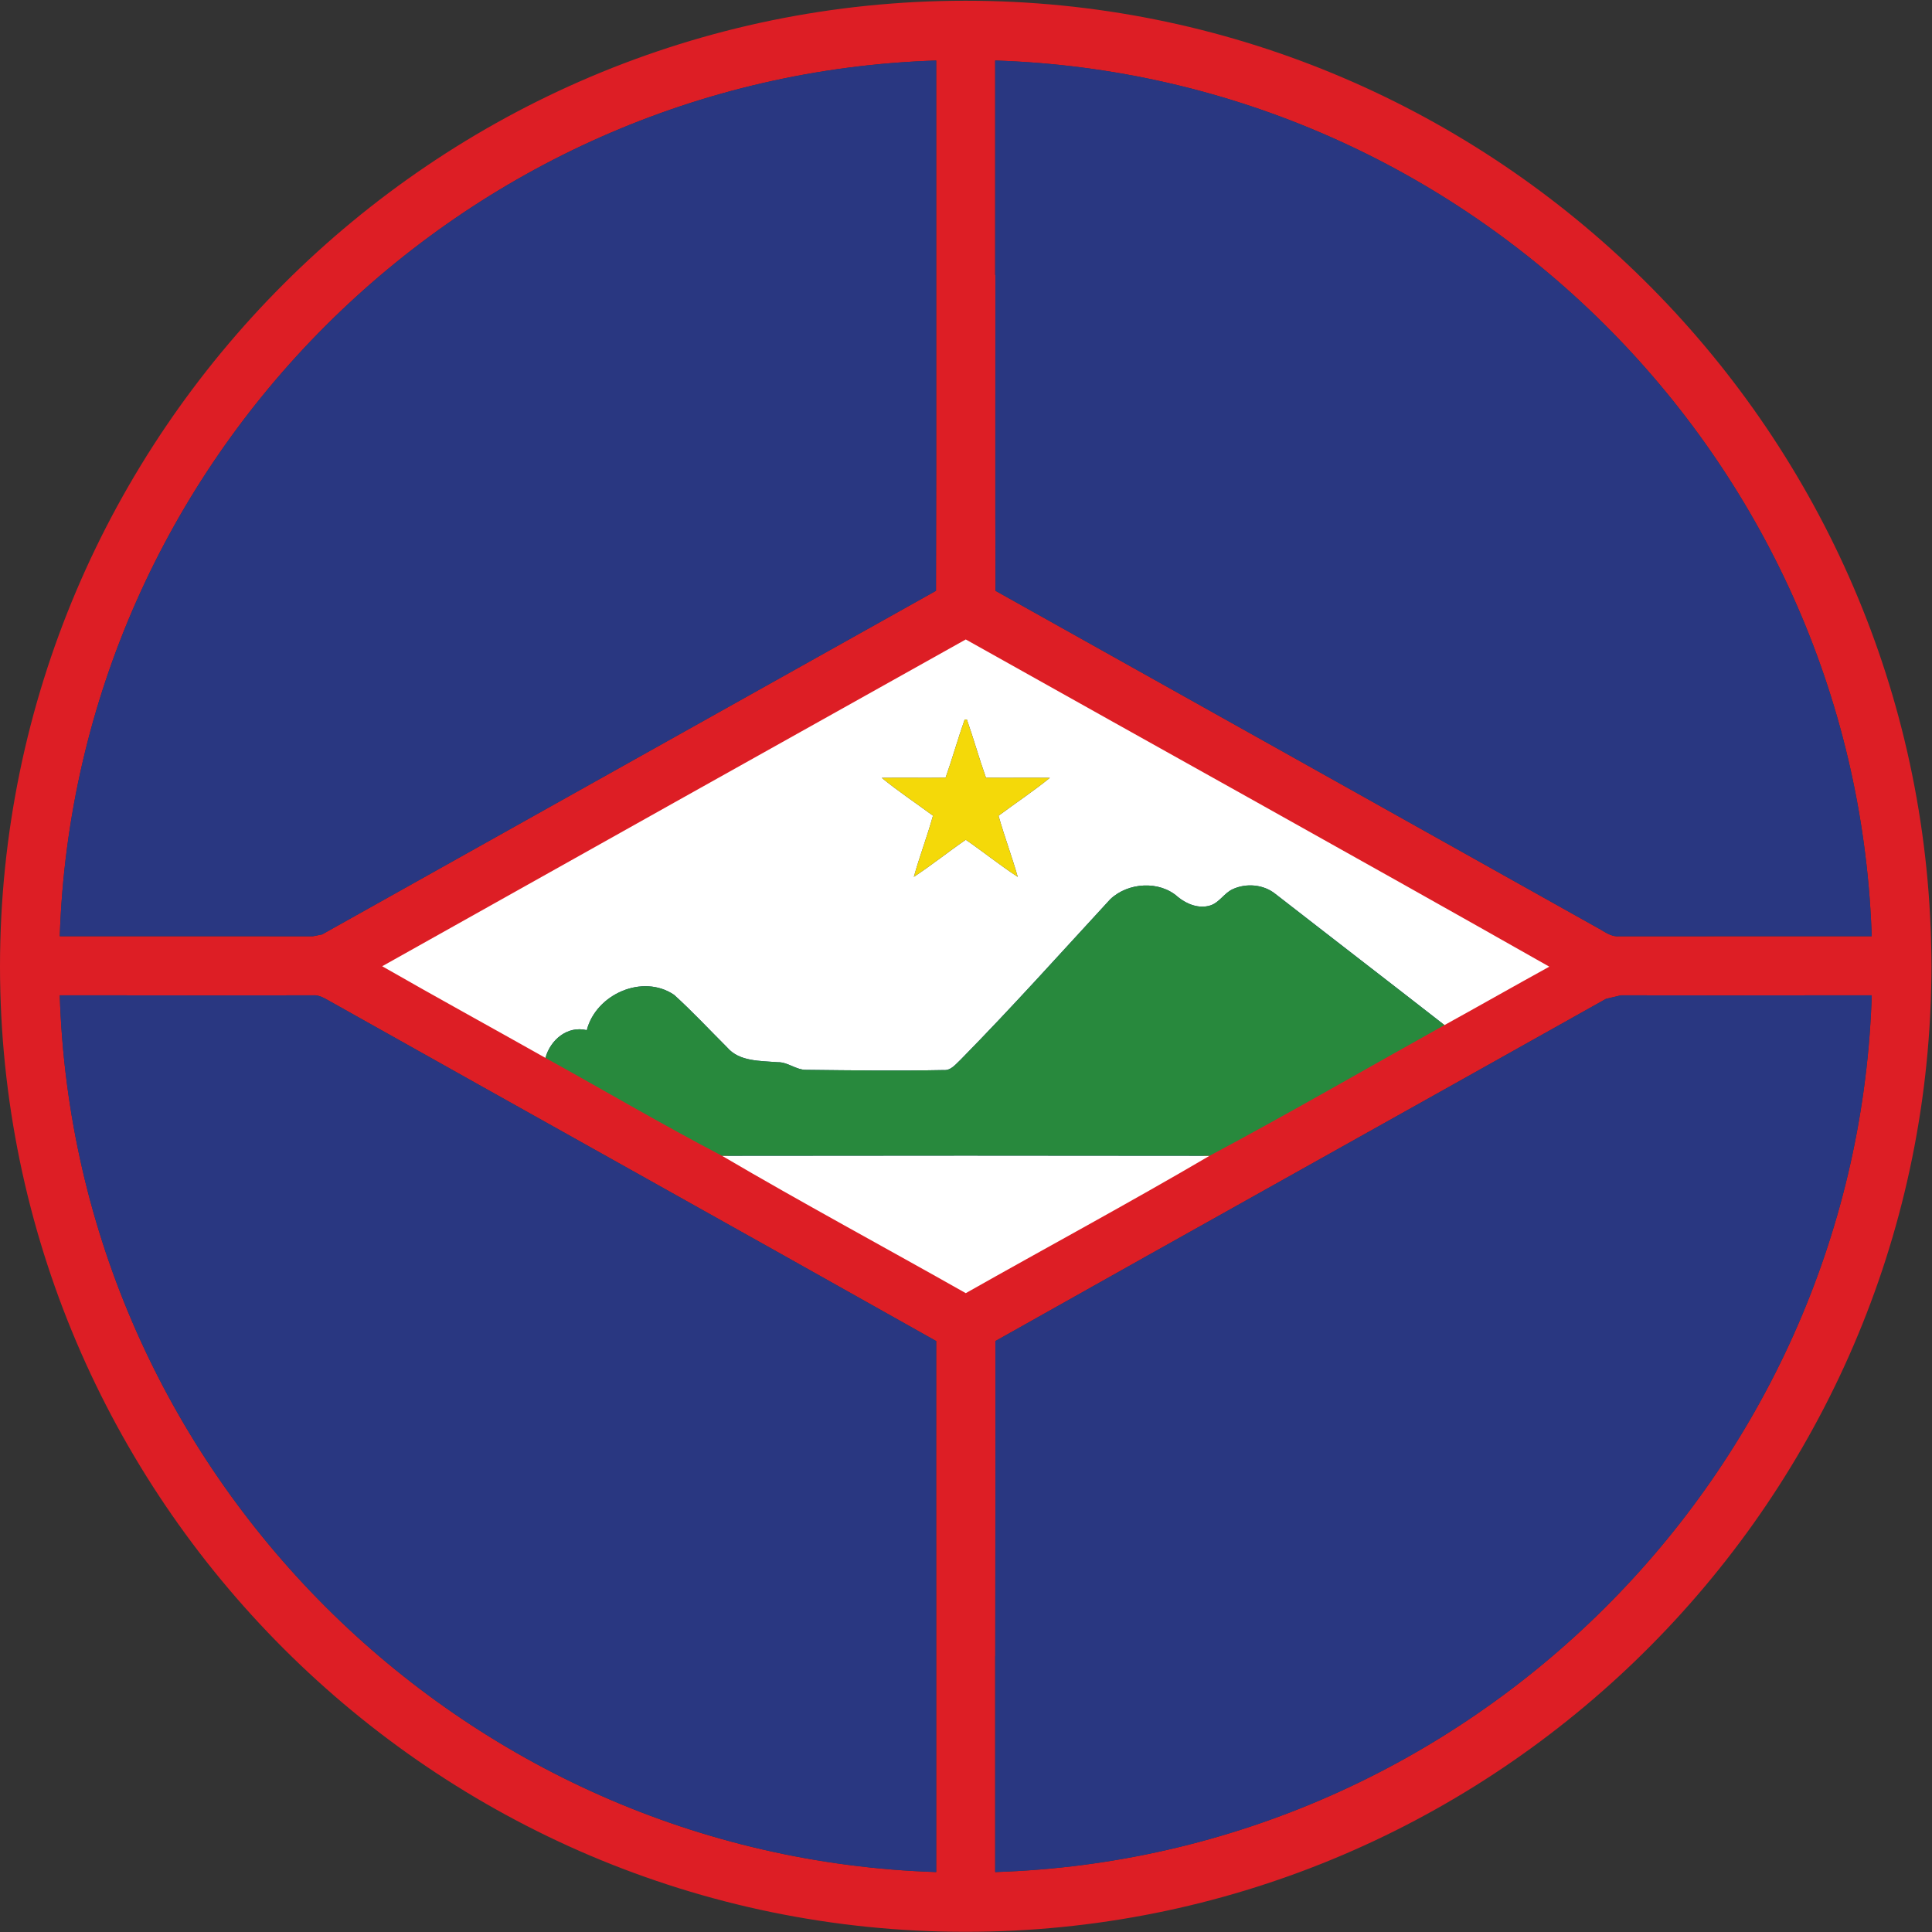 <?xml version="1.0" encoding="UTF-8" standalone="no"?>
<svg
   xmlns:dc="http://purl.org/dc/elements/1.1/"
   xmlns:cc="http://creativecommons.org/ns#"
   xmlns:rdf="http://www.w3.org/1999/02/22-rdf-syntax-ns#"
   xmlns:svg="http://www.w3.org/2000/svg"
   xmlns="http://www.w3.org/2000/svg"
   version="1.1"
   id="svg2"
   xml:space="preserve"
   width="42.667"
   height="42.667"
   viewBox="0 0 42.667 42.667"><rect x="0" y="0" width="42.667" height="42.667" fill="#333333" stroke="none"/><defs
     id="defs6" /><g
     id="g10"
     transform="matrix(1.333,0,0,-1.333,0,42.667)"><g
       id="g12"
       transform="scale(0.1)"><path
         d="m 160.777,160.355 -1.554,-0.71 1.554,0.71"
         style="fill:#bababa;fill-opacity:1;fill-rule:evenodd;stroke:none"
         id="path14" /><path
         d="m 310.059,154.043 v 0.012 C 306.953,75.699 243.359,12.449 164.875,9.93 V 45.691 h 0.012 c 0.027,17.406 0.019,34.805 0.019,52.211 33.68,18.957 67.461,37.774 101.172,56.7 l 2.473,0.582 c 11.578,-0.032 23.152,-0.008 34.734,0 h 6.813 l -0.02,-0.559 z M 9.902,155.184 h 6.801 c 11.703,-0.008 23.402,-0.032 35.105,0 1.145,0.109 2.109,-0.598 3.074,-1.11 33.398,-18.754 66.844,-37.383 100.222,-56.172 0,-13.957 -0.019,-27.933 0,-41.891 V 9.93 C 76.242,12.48 12.43,76.312 9.902,155.184 Z M 155.105,310.055 v -47.157 c 0,-13.562 0.012,-27.128 -0.035,-40.695 C 121.152,203.234 87.266,184.246 53.352,165.266 l -1.527,-0.301 c -11.711,0.019 -23.418,0.012 -35.121,0.012 H 9.902 C 12.527,243.758 76.305,307.504 155.105,310.055 Z m 4.879,-203.61 c -13.293,7.543 -26.804,14.809 -39.988,22.539 -9.762,5.106 -19.297,10.746 -28.949,16.075 -8.926,5.031 -17.914,9.941 -26.793,15.043 31.898,17.89 63.816,35.753 95.73,53.605 31.922,-17.891 63.922,-35.641 95.739,-53.684 -5.731,-3.164 -11.434,-6.406 -17.172,-9.582 -12.84,-7.152 -25.606,-14.539 -38.547,-21.457 -13.195,-7.73 -26.684,-14.996 -40.02,-22.539 z m 150.075,59.493 v 0 l 0.019,-0.59 0.012,-0.371 h -10.188 c -10.566,0 -21.156,0 -31.718,-0.012 -1.407,-0.098 -2.489,0.883 -3.664,1.48 -33.2,18.586 -66.375,37.176 -99.594,55.758 -0.067,17.438 0,34.879 -0.02,52.324 h -0.031 v 35.528 C 243.359,307.52 306.953,244.281 310.059,165.938 Z M 320,160.039 c 0,1.145 -0.023,2.266 -0.051,3.395 l -0.062,2.261 -0.028,0.633 V 166.32 C 316.48,251.52 245.984,319.961 159.984,319.961 71.91,319.961 0.066,248.137 0,160.039 V 160 159.945 159.93 C 0.066,71.852 71.91,0.031 159.984,0.031 c 86,0 156.496,68.434 159.875,153.629 v -0.015 l 0.028,0.632 0.062,2.286 c 0.028,1.113 0.051,2.242 0.051,3.367 v 0.058 0.051"
         style="fill:#dd1e25;fill-opacity:1;fill-rule:nonzero;stroke:none"
         id="path16" /><path
         d="m 51.809,155.184 c -11.703,-0.032 -23.402,-0.008 -35.105,0 H 9.902 C 12.43,76.312 76.242,12.48 155.105,9.934 V 56.012 c -0.019,13.957 0,27.934 0,41.891 -33.378,18.789 -66.824,37.418 -100.222,56.172 -0.965,0.512 -1.93,1.219 -3.074,1.11"
         style="fill:#293781;fill-opacity:1;fill-rule:nonzero;stroke:none"
         id="path18" /><path
         d="m 310.078,154.625 0.02,0.559 h -6.813 c -11.582,-0.008 -23.156,-0.032 -34.734,0 l -2.473,-0.582 c -33.711,-18.926 -67.492,-37.743 -101.172,-56.7 0,-17.406 0.008,-34.805 -0.019,-52.211 h -0.012 V 9.934 C 243.359,12.449 306.953,75.699 310.059,154.055 v -0.012 l 0.019,0.582"
         style="fill:#293781;fill-opacity:1;fill-rule:nonzero;stroke:none"
         id="path20" /><path
         d="m 164.926,222.203 c 33.219,-18.582 66.398,-37.172 99.594,-55.758 1.175,-0.597 2.261,-1.578 3.664,-1.48 10.562,0.012 21.152,0.012 31.718,0.012 h 10.188 l -0.012,0.371 -0.019,0.59 c -3.106,78.343 -66.7,141.582 -145.184,144.117 v -35.528 h 0.031 c 0.02,-17.445 -0.047,-34.886 0.02,-52.324"
         style="fill:#293781;fill-opacity:1;fill-rule:nonzero;stroke:none"
         id="path22" /><path
         d="m 200.004,128.984 c 12.941,6.918 25.707,14.305 38.547,21.457 5.738,3.176 11.441,6.418 17.172,9.582 -31.817,18.043 -63.817,35.793 -95.739,53.684 C 128.07,195.855 96.152,177.992 64.254,160.102 73.133,155 82.121,150.09 91.047,145.059 c 9.652,-5.329 19.187,-10.969 28.949,-16.075 13.184,-7.73 26.695,-14.996 39.988,-22.539 13.336,7.543 26.825,14.809 40.02,22.539"
         style="fill:#293781;fill-opacity:1;fill-rule:nonzero;stroke:none"
         id="path24" /><path
         d="m 16.703,164.977 c 11.703,0 23.41,0.007 35.121,-0.012 l 1.527,0.301 c 33.914,18.98 67.8,37.968 101.718,56.937 0.047,13.567 0.035,27.133 0.035,40.695 v 47.157 C 76.305,307.504 12.527,243.758 9.902,164.977 h 6.801"
         style="fill:#293781;fill-opacity:1;fill-rule:nonzero;stroke:none"
         id="path26" /><path
         d="m 159.816,200.867 c -1.125,-3.183 -2.031,-6.457 -3.156,-9.625 -3.539,-0.051 -7.062,0.02 -10.578,-0.027 2.719,-2.227 5.656,-4.176 8.488,-6.27 -0.945,-3.41 -2.218,-6.722 -3.172,-10.14 2.95,1.937 5.7,4.152 8.606,6.148 2.902,-1.996 5.644,-4.211 8.609,-6.148 -0.968,3.402 -2.222,6.73 -3.183,10.129 2.824,2.105 5.773,4.054 8.508,6.281 -3.528,0.047 -7.075,-0.024 -10.594,0.027 -1.133,3.184 -2.035,6.442 -3.156,9.629 z M 63.32,160 c 32.215,18.078 64.453,36.113 96.684,54.141 32.211,-18.078 64.535,-35.993 96.676,-54.211 -5.809,-3.2 -11.555,-6.473 -17.364,-9.676 -9.312,7.262 -18.703,14.476 -28.027,21.738 -1.969,1.582 -4.844,1.813 -7.09,0.762 -1.398,-0.652 -2.176,-2.199 -3.676,-2.68 -1.882,-0.59 -3.898,0.199 -5.359,1.395 -3.074,2.781 -8.305,2.422 -11.226,-0.371 -8.204,-8.899 -16.282,-17.918 -24.754,-26.539 -0.832,-0.754 -1.614,-1.875 -2.871,-1.758 -7.551,-0.149 -15.118,-0.051 -22.68,0.035 -1.727,-0.051 -3.094,1.316 -4.817,1.266 -2.859,0.246 -6.32,0.074 -8.351,2.457 -2.922,2.914 -5.723,5.933 -8.781,8.703 -5.207,3.535 -12.942,0.105 -14.469,-5.852 -3.234,0.781 -6.027,-1.617 -6.851,-4.59 -9.012,5.078 -18.074,10.039 -27.043,15.18"
         style="fill:#ffffff;fill-opacity:1;fill-rule:nonzero;stroke:none"
         id="path28" /><path
         d="m 119.613,128.598 c 26.926,0.039 53.856,0.039 80.785,0 -13.332,-7.821 -26.949,-15.153 -40.394,-22.758 -13.441,7.605 -27.078,14.937 -40.391,22.758"
         style="fill:#ffffff;fill-opacity:1;fill-rule:nonzero;stroke:none"
         id="path30" /><path
         d="m 159.816,200.867 0.372,0.004 c 1.121,-3.187 2.023,-6.445 3.156,-9.629 3.519,-0.051 7.066,0.02 10.594,-0.027 -2.735,-2.227 -5.684,-4.176 -8.508,-6.281 0.961,-3.399 2.215,-6.727 3.183,-10.129 -2.965,1.937 -5.707,4.152 -8.609,6.148 -2.906,-1.996 -5.656,-4.211 -8.606,-6.148 0.954,3.418 2.227,6.73 3.172,10.14 -2.832,2.094 -5.769,4.043 -8.488,6.27 3.516,0.047 7.039,-0.024 10.578,0.027 1.125,3.168 2.031,6.442 3.156,9.625"
         style="fill:#f4d909;fill-opacity:1;fill-rule:nonzero;stroke:none"
         id="path32" /><path
         d="m 183.938,171.098 c 2.921,2.793 8.152,3.152 11.226,0.371 1.461,-1.196 3.477,-1.985 5.359,-1.395 1.5,0.481 2.278,2.028 3.676,2.68 2.246,1.051 5.121,0.82 7.09,-0.762 9.324,-7.262 18.715,-14.476 28.027,-21.738 -12.964,-7.223 -25.851,-14.68 -38.918,-21.656 -26.929,0.039 -53.859,0.039 -80.785,0 -9.851,5.144 -19.508,10.832 -29.25,16.222 0.824,2.973 3.617,5.371 6.851,4.59 1.527,5.957 9.262,9.387 14.469,5.852 3.058,-2.77 5.859,-5.789 8.781,-8.703 2.031,-2.383 5.492,-2.211 8.351,-2.457 1.723,0.05 3.09,-1.317 4.817,-1.266 7.562,-0.086 15.129,-0.184 22.68,-0.035 1.257,-0.117 2.039,1.004 2.871,1.758 8.472,8.621 16.55,17.64 24.754,26.539"
         style="fill:#28893d;fill-opacity:1;fill-rule:nonzero;stroke:none"
         id="path34" /></g></g></svg>
